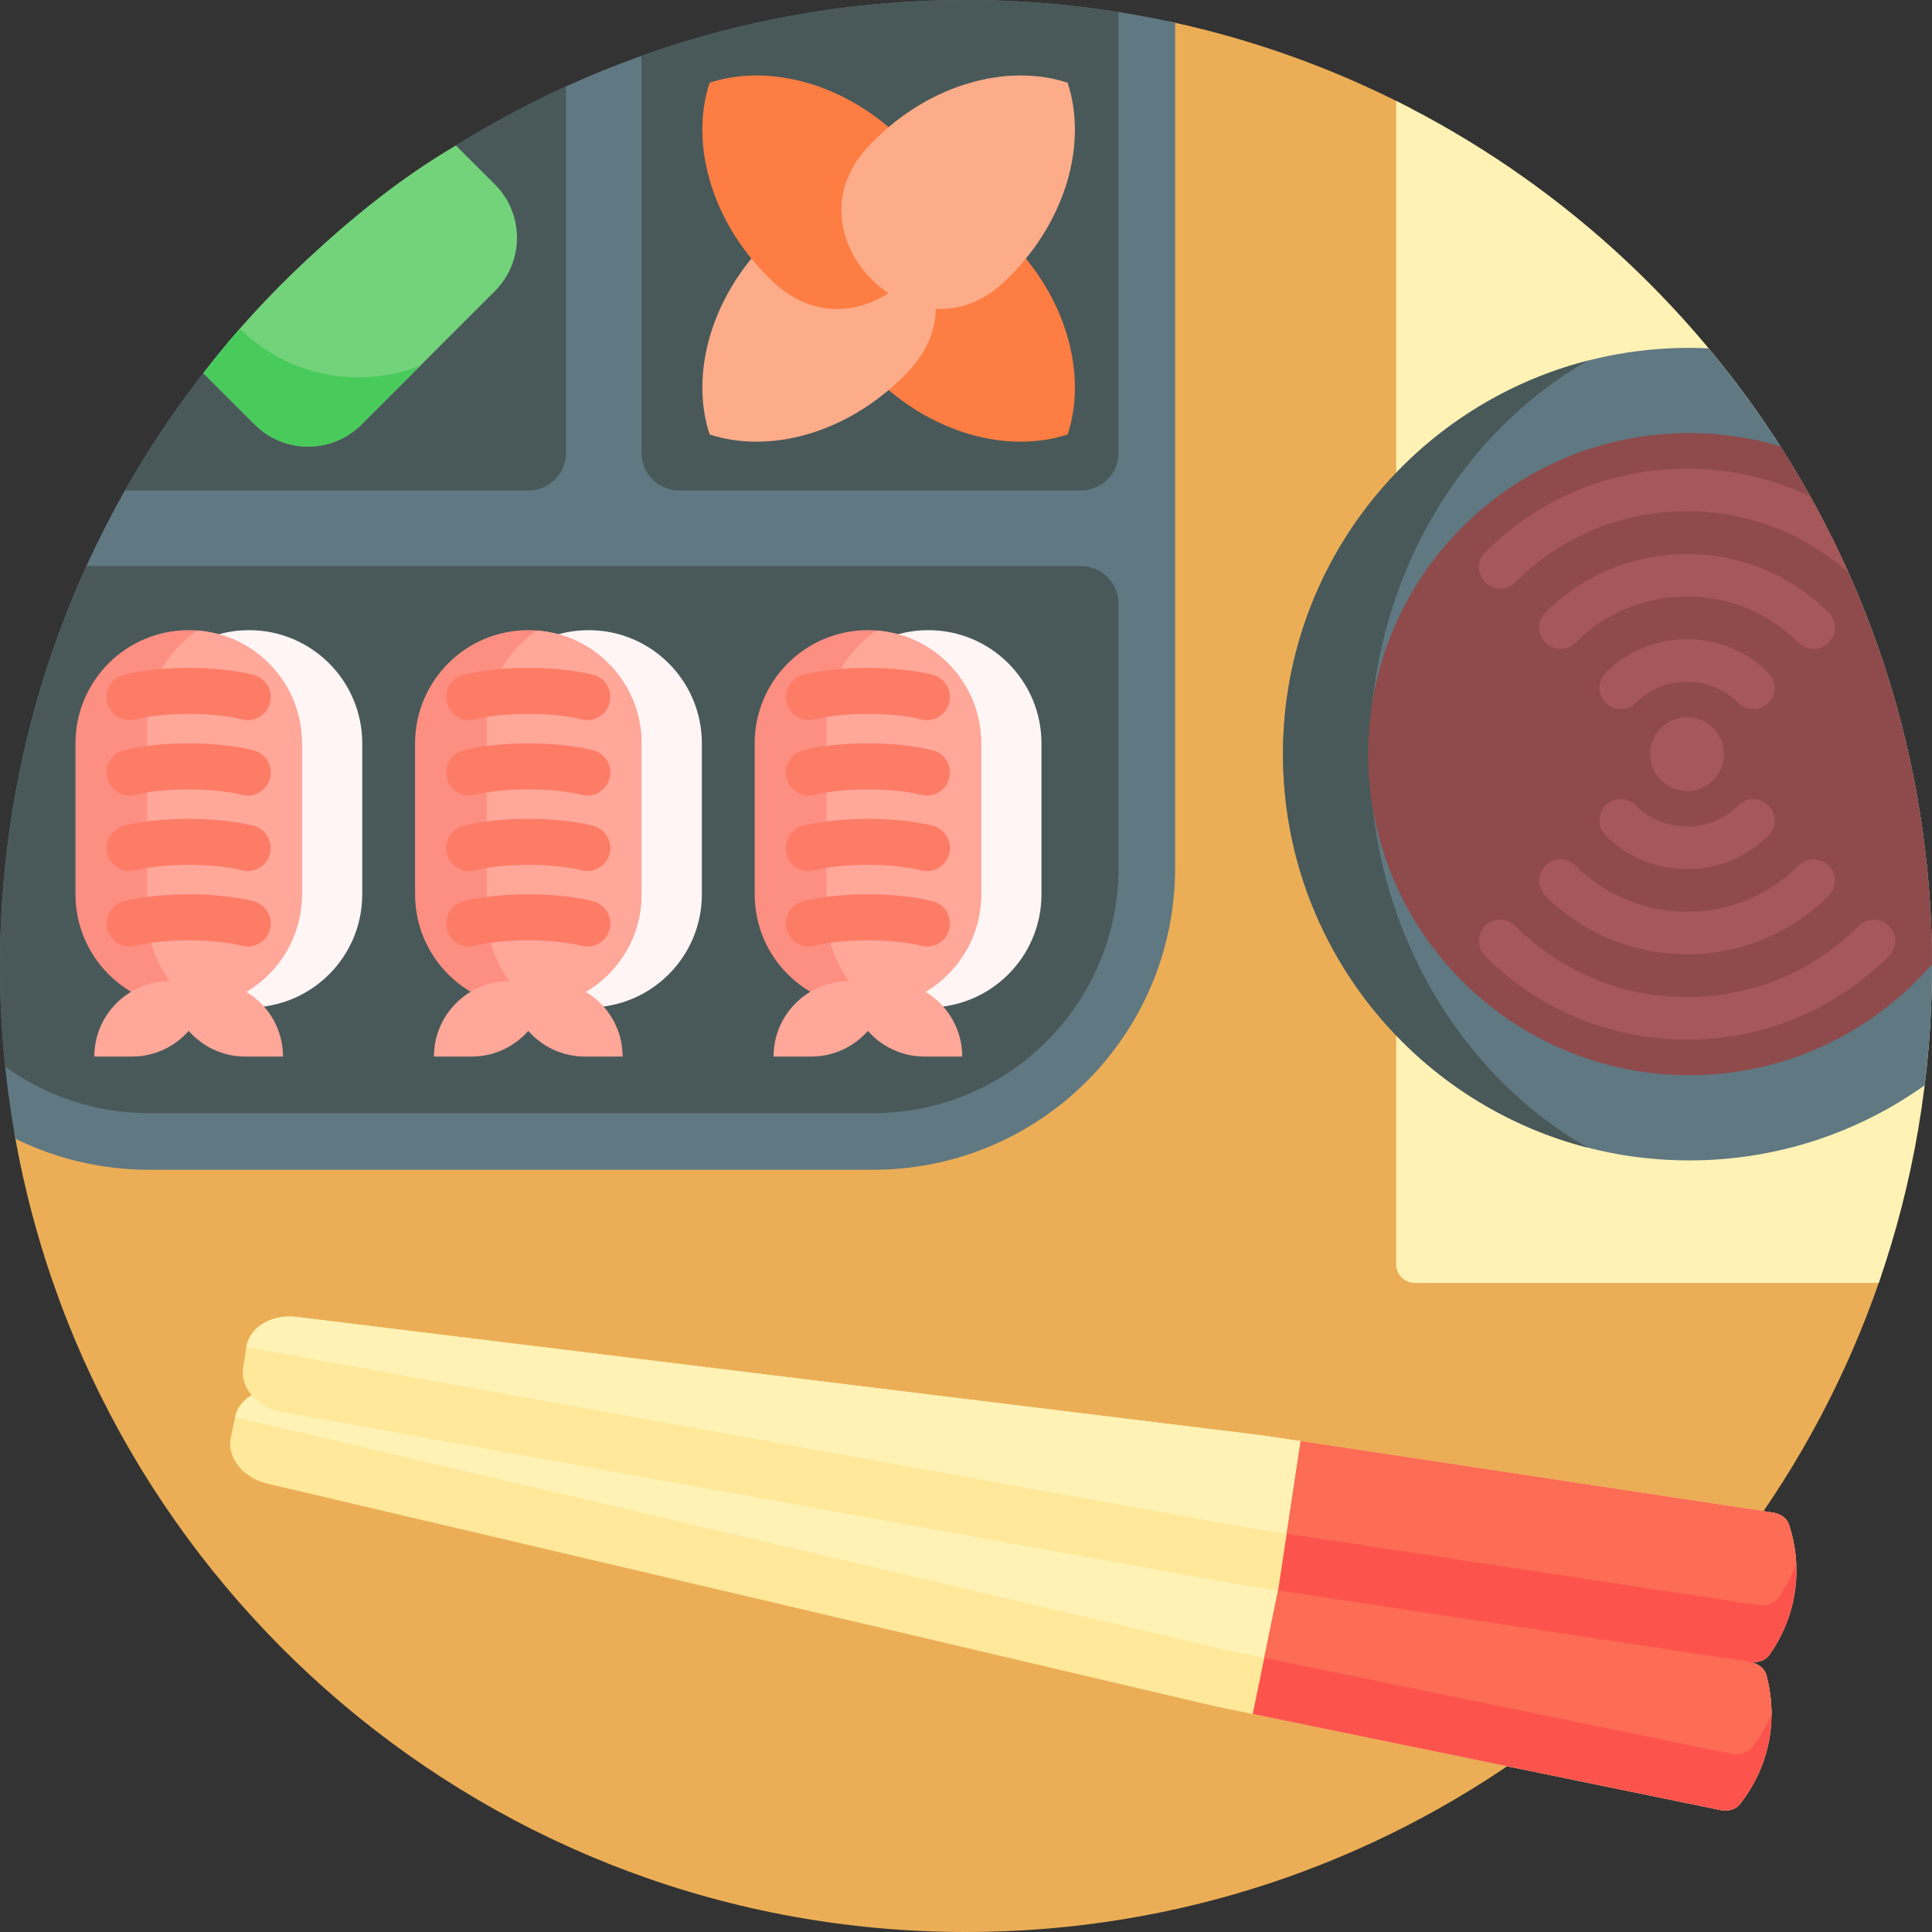 <svg height="512pt" viewBox="0 0 512 512" width="512pt" xmlns="http://www.w3.org/2000/svg"><rect x="0" y="0" width="512" height="512" fill="#333333" stroke="none"/><path d="m487.074 323.93c7.973 0 13.637 7.844 11.043 15.383-34.566 100.48-129.902 172.688-242.117 172.688-126.051 0-230.82-91.102-252.066-211.051-.551-3.105 1.848-5.953 5-5.953h210.281c42.641 0 77.207-34.566 77.207-77.211v-200.539c0-7.434 6.871-12.984 14.141-11.406 21.848 4.746 42.656 12.281 62.035 22.215 8.309 4.258 13.473 12.871 13.473 22.207v268.668c0 2.762 2.238 5 5 5zm0 0" fill="#ebae56"/><path d="m370 335v-308.258c84.168 41.934 142 128.836 142 229.258 0 29.426-4.98 57.684-14.117 84h-122.883c-2.762 0-5-2.238-5-5zm0 0" fill="#fff2b4"/><path d="m512 256c0 10.703-.668 21.254-1.941 31.613-17.602 12.535-39.137 19.91-62.391 19.91-59.465 0-107.668-48.203-107.668-107.668 0-59.461 48.203-107.668 107.668-107.668 1.73 0 3.449.047 5.16.129 36.941 44.375 59.172 101.43 59.172 163.684zm-512 0c0 15.625 1.406 30.922 4.086 45.773 10.656 5.258 22.648 8.223 35.336 8.223h192c44.184 0 80-35.816 80-80v-223.961c-17.848-3.941-36.391-6.035-55.422-6.035-141.387 0-256 114.613-256 256zm0 0" fill="#607882"/><path d="m420.75 304.133c-46.438-11.953-80.75-54.109-80.75-104.277s34.312-92.324 80.75-104.273c-34.328 19.664-57.75 58.977-57.75 104.273s23.422 84.609 57.75 104.277zm-270.75-281.219c-49.352 22.48-90.301 60.176-116.879 107.086h106.879c5.523 0 10-4.477 10-10zm20-8.094v105.18c0 5.523 4.477 10 10 10h106.422c5.523 0 10-4.477 10-10v-116.812c-13.168-2.09-26.664-3.188-40.422-3.188-30.172 0-59.117 5.234-86 14.82zm-170 241.18c0 9 .469 17.891 1.375 26.648 10.707 7.758 23.848 12.348 38.047 12.348h192c35.898 0 65-29.102 65-65v-69.996c0-5.523-4.477-10-10-10h-263.508c-14.711 32.301-22.914 68.191-22.914 106zm0 0" fill="#495959"/><path d="m362.586 199.855c0-46.988 38.094-85.078 85.078-85.078 8.398 0 16.504 1.234 24.168 3.504 25.344 39.633 40.066 86.711 40.16 137.223-15.598 18.016-38.625 29.43-64.328 29.43-46.984 0-85.078-38.09-85.078-85.078zm0 0" fill="#8f4a4b"/><path d="m393.574 154.336c-1.105-1.102-1.656-2.547-1.656-3.992s.551-2.891 1.656-3.992c14.289-14.293 33.293-22.164 53.504-22.164 11.5 0 22.609 2.559 32.684 7.387 3.66 6.566 7.043 13.309 10.125 20.211-11.805-10.535-26.859-16.305-42.809-16.305-17.195 0-33.359 6.695-45.52 18.855-2.203 2.207-5.781 2.207-7.984 0zm15.973 83.055c20.695 20.695 54.367 20.695 75.066 0 2.203-2.207 2.203-5.781 0-7.988-2.207-2.203-5.781-2.203-7.988 0-16.293 16.293-42.801 16.293-59.094 0-2.207-2.203-5.781-2.203-7.988 0-1.102 1.105-1.652 2.551-1.652 3.996 0 1.441.551 2.887 1.656 3.992zm15.969-15.973c11.891 11.887 31.234 11.887 43.125 0 2.207-2.207 2.207-5.781 0-7.984-2.203-2.207-5.781-2.207-7.984-.004-7.488 7.488-19.668 7.488-27.152 0-2.207-2.203-5.781-2.203-7.988.004-1.102 1.102-1.652 2.547-1.652 3.992 0 1.441.551 2.891 1.652 3.992zm11.773-21.562c0 5.406 4.383 9.789 9.789 9.789s9.789-4.383 9.789-9.789-4.383-9.789-9.789-9.789-9.789 4.383-9.789 9.789zm63.293 45.52c-2.203-2.203-5.781-2.203-7.984 0-12.16 12.16-28.324 18.855-45.52 18.855s-33.359-6.695-45.52-18.855c-2.203-2.203-5.781-2.203-7.984 0-1.105 1.102-1.656 2.547-1.656 3.992 0 1.445.551 2.891 1.656 3.992 14.289 14.293 33.293 22.164 53.504 22.164s39.215-7.871 53.504-22.164c2.207-2.203 2.207-5.777 0-7.984zm-15.969-75.066c2.203-2.207 2.203-5.781 0-7.988-20.699-20.695-54.371-20.695-75.066 0-1.105 1.105-1.656 2.547-1.656 3.992s.551 2.891 1.656 3.996c2.203 2.203 5.777 2.203 7.984 0 16.293-16.293 42.805-16.293 59.098 0 2.203 2.203 5.777 2.203 7.984 0zm-15.973 15.969c2.207-2.203 2.203-5.777 0-7.984-11.891-11.891-31.234-11.891-43.125 0-1.102 1.102-1.652 2.547-1.652 3.992 0 1.445.551 2.891 1.652 3.992 2.207 2.207 5.781 2.207 7.988 0 7.484-7.484 19.664-7.484 27.148 0 2.207 2.207 5.781 2.207 7.988 0zm0 0" fill="#a65759"/><path d="m468.094 443.922c3.238 12.125.719 24.391-7.035 34.254-1.051 1.336-3.051 1.941-5.055 1.531l-133.82-27.484-251.27-59.023c-6.516-1.531-10.828-6.902-9.75-12.148l1.129-5.484c.508-2.48 2.145-4.5 4.41-5.832-1.766-2.062-2.656-4.598-2.266-7.172l.836-5.535c.801-5.297 6.703-8.848 13.344-8.031l256.191 31.43 135.074 20.441c2.023.309 3.691 1.566 4.215 3.184 3.871 11.938 1.996 24.316-5.234 34.578-.977 1.387-2.941 2.094-4.965 1.789l-1.352-.203 1.504.309c2.004.41 3.605 1.758 4.043 3.398zm0 0" fill="#ffe899"/><path d="m468.086 443.887c.93 3.477 1.375 6.965 1.371 10.406-1.355 3.16-3.137 6.191-5.363 9.02-1.039 1.324-3.043 1.91-5.031 1.504l-133.82-27.484-262.953-61.766c.512-2.48 2.145-4.504 4.414-5.832 1.867 2.18 4.719 3.84 8.102 4.449l254.016 45.789 133.727 20.242 1.504.309c1.988.41 3.598 1.738 4.035 3.363zm6.004-39.867c-.523-1.605-2.199-2.844-4.203-3.148l-135.078-20.445-256.191-31.43c-6.641-.816-12.543 2.734-13.344 8.031l265.824 47.918 135.074 20.445c2.004.301 3.977-.387 4.945-1.762 2.078-2.941 3.699-6.062 4.883-9.293-.176-3.438-.801-6.895-1.91-10.316zm0 0" fill="#fff2b4"/><path d="m468.094 443.922c3.238 12.125.719 24.391-7.035 34.254-1.051 1.336-3.051 1.941-5.055 1.531l-124.023-25.477 6.734-32.789 5.98-39.52 125.188 18.949c2.023.305 3.691 1.566 4.215 3.18 3.871 11.938 1.996 24.32-5.234 34.578-.816 1.164-2.336 1.848-3.996 1.855l-.051.25c1.637.559 2.898 1.762 3.277 3.188zm0 0" fill="#fc544d"/><path d="m468.094 443.922c.926 3.465 1.367 6.941 1.363 10.371-1.352 3.152-3.125 6.176-5.34 8.996-1.051 1.332-3.051 1.938-5.055 1.527l-124.027-25.473 3.68-17.902-.004.031 123.836 18.742 1.504.309c2.004.41 3.605 1.758 4.043 3.398zm6.004-39.871c-.523-1.613-2.191-2.875-4.211-3.18l-125.191-18.949-3.711 24.52 125.191 18.949c2.02.305 3.984-.402 4.965-1.793 2.066-2.93 3.68-6.043 4.863-9.262-.18-3.426-.801-6.871-1.906-10.285zm0 0" fill="#fd6c55"/><path d="m231.586 99.766c-.539-.539-1.066-1.086-1.582-1.641-21.938-23.539 12.391-57.871 35.934-35.934.551.516 1.098 1.043 1.637 1.582 15.102 15.102 20.578 35.469 15.367 51.359-15.887 5.211-36.254-.266-51.355-15.367zm0 0" fill="#fd7d43"/><path d="m203.422 63.773c.539-.539 1.082-1.066 1.637-1.582 23.539-21.938 57.871 12.395 35.934 35.934-.516.555-1.043 1.098-1.582 1.641-15.102 15.102-35.469 20.578-51.359 15.367-5.207-15.891.266-36.254 15.371-51.359zm0 0" fill="#fdac89"/><path d="m188.051 21.922c15.891-5.211 36.258.266 51.359 15.367.539.539 1.066 1.086 1.582 1.637 21.938 23.543-12.391 57.875-35.934 35.934-.551-.516-1.098-1.043-1.637-1.582-15.105-15.102-20.578-35.469-15.371-51.355zm0 0" fill="#fd7d43"/><path d="m282.941 21.922c5.211 15.891-.266 36.254-15.367 51.355-.539.539-1.086 1.066-1.637 1.582-23.543 21.941-57.871-12.391-35.934-35.934.516-.551 1.043-1.098 1.582-1.637 15.102-15.102 35.469-20.578 51.355-15.367zm0 0" fill="#fdac89"/><path d="m95.785 112.496c-7.809 7.812-20.473 7.812-28.281 0l-13.617-13.613c8.32-10.844 17.547-20.836 27.488-30.109 12.113-11.301 25-21.773 39.438-30.211l10.332 10.297c7.809 7.809 7.809 20.473 0 28.281zm0 0" fill="#73d37a"/><path d="m111.367 96.918-15.582 15.578c-7.809 7.812-20.473 7.812-28.281 0l-13.617-13.613c3.109-3.996 6.305-7.945 9.645-11.746 8.109 7.922 19.238 12.863 31.469 12.863 5.777 0 11.293-1.102 16.367-3.082zm0 0" fill="#49cb5c"/><path d="m66 267c-16.57 0-30-13.43-30-30v-40c0-16.57 13.43-30 30-30s30 13.43 30 30v40c0 16.57-13.43 30-30 30zm120-30v-40c0-16.57-13.43-30-30-30s-30 13.43-30 30v40c0 16.57 13.43 30 30 30s30-13.43 30-30zm90 0v-40c0-16.57-13.43-30-30-30s-30 13.43-30 30v40c0 16.57 13.43 30 30 30s30-13.43 30-30zm0 0" fill="#fff5f5"/><path d="m50 267c-16.57 0-30-13.43-30-30v-40c0-16.57 13.43-30 30-30s30 13.43 30 30v40c0 16.57-13.43 30-30 30zm120-30v-40c0-16.57-13.43-30-30-30s-30 13.43-30 30v40c0 16.57 13.43 30 30 30s30-13.43 30-30zm90 0v-40c0-16.57-13.43-30-30-30s-30 13.43-30 30v40c0 16.57 13.43 30 30 30s30-13.43 30-30zm0 0" fill="#fd8e82"/><path d="m80 197v40c0 11.008-5.934 20.621-14.77 25.836 5.844 3.492 9.77 9.859 9.77 17.164h-10c-5.98 0-11.336-2.641-15-6.801-3.664 4.16-9.02 6.801-15 6.801h-10c0-11.047 8.953-20 20-20h.016c-3.77-5.016-6.016-11.242-6.016-18v-50.004c0-10.371 5.266-19.516 13.27-24.902 15.508 1.164 27.73 14.102 27.73 29.906zm62.27-29.906c-8.004 5.387-13.27 14.531-13.27 24.902v50.004c0 6.758 2.246 12.984 6.016 18h-.016c-11.047 0-20 8.953-20 20h10c5.98 0 11.336-2.641 15-6.801 3.664 4.16 9.02 6.801 15 6.801h10c0-7.305-3.926-13.672-9.77-17.164 8.836-5.215 14.77-14.828 14.77-25.836v-40c0-15.805-12.223-28.742-27.73-29.906zm117.73 69.906v-40c0-15.805-12.223-28.742-27.73-29.906-8.004 5.387-13.27 14.531-13.27 24.902v50.004c0 6.758 2.246 12.984 6.016 18h-.016c-11.047 0-20 8.953-20 20h10c5.98 0 11.336-2.641 15-6.801 3.664 4.16 9.02 6.801 15 6.801h10c0-7.305-3.926-13.672-9.77-17.164 8.836-5.215 14.77-14.828 14.77-25.836zm0 0" fill="#ffa799"/><path d="m71.555 206.238c-.699 2.762-3.184 4.602-5.906 4.602-.496 0-1-.062-1.504-.191-7.664-1.941-20.621-1.941-28.289 0-3.266.832-6.582-1.145-7.41-4.41-.828-3.262 1.148-6.582 4.41-7.41 9.617-2.438 24.676-2.438 34.289 0 3.262.828 5.238 4.148 4.41 7.41zm-4.41-27.41c-9.617-2.438-24.676-2.438-34.289 0-3.262.828-5.238 4.145-4.41 7.41.828 3.266 4.141 5.242 7.41 4.41 7.664-1.945 20.621-1.945 28.289 0 .504.129 1.008.191 1.504.191 2.723 0 5.207-1.84 5.906-4.602.828-3.262-1.148-6.582-4.41-7.41zm0 60c-9.617-2.438-24.676-2.438-34.289 0-3.262.828-5.238 4.145-4.41 7.41.828 3.266 4.141 5.242 7.41 4.41 7.664-1.945 20.621-1.945 28.289 0 .504.129 1.008.191 1.504.191 2.723 0 5.207-1.84 5.906-4.602.828-3.262-1.148-6.582-4.41-7.41zm0-20c-9.617-2.438-24.676-2.438-34.289 0-3.262.828-5.238 4.145-4.41 7.41.828 3.266 4.141 5.242 7.41 4.41 7.664-1.945 20.621-1.945 28.289 0 .504.129 1.008.191 1.504.191 2.723 0 5.207-1.84 5.906-4.602.828-3.262-1.148-6.582-4.41-7.41zm90-40c-9.617-2.438-24.676-2.438-34.289 0-3.262.828-5.238 4.145-4.41 7.41.828 3.266 4.141 5.242 7.41 4.41 7.664-1.945 20.621-1.945 28.289 0 .504.129 1.008.191 1.504.191 2.723 0 5.207-1.84 5.906-4.602.828-3.262-1.148-6.582-4.41-7.41zm0 20c-9.617-2.438-24.676-2.438-34.289 0-3.262.828-5.238 4.145-4.41 7.41.828 3.266 4.141 5.242 7.41 4.41 7.664-1.945 20.621-1.945 28.289 0 .504.129 1.008.191 1.504.191 2.723 0 5.207-1.84 5.906-4.602.828-3.262-1.148-6.582-4.41-7.41zm0 20c-9.617-2.438-24.676-2.438-34.289 0-3.262.828-5.238 4.145-4.41 7.41.828 3.266 4.141 5.242 7.41 4.41 7.664-1.945 20.621-1.945 28.289 0 .504.129 1.008.191 1.504.191 2.723 0 5.207-1.84 5.906-4.602.828-3.262-1.148-6.582-4.41-7.41zm0 20c-9.617-2.438-24.676-2.438-34.289 0-3.262.828-5.238 4.145-4.41 7.41.828 3.266 4.141 5.242 7.41 4.41 7.664-1.945 20.621-1.945 28.289 0 .504.129 1.008.191 1.504.191 2.723 0 5.207-1.84 5.906-4.602.828-3.262-1.148-6.582-4.41-7.41zm58.711-48.18c7.668-1.941 20.621-1.941 28.289 0 .504.129 1.008.191 1.504.191 2.723 0 5.207-1.84 5.906-4.602.828-3.262-1.148-6.582-4.41-7.41-9.617-2.438-24.676-2.438-34.289 0-3.262.828-5.238 4.148-4.41 7.41.828 3.266 4.145 5.242 7.41 4.41zm31.289 8.18c-9.617-2.438-24.676-2.438-34.289 0-3.262.828-5.238 4.145-4.41 7.41.828 3.266 4.141 5.242 7.41 4.41 7.664-1.945 20.621-1.945 28.289 0 .504.129 1.008.191 1.504.191 2.723 0 5.207-1.84 5.906-4.602.828-3.262-1.148-6.582-4.41-7.41zm0 20c-9.617-2.438-24.676-2.438-34.289 0-3.262.828-5.238 4.145-4.41 7.41.828 3.266 4.141 5.242 7.41 4.41 7.664-1.945 20.621-1.945 28.289 0 .504.129 1.008.191 1.504.191 2.723 0 5.207-1.84 5.906-4.602.828-3.262-1.148-6.582-4.41-7.41zm0 20c-9.617-2.438-24.676-2.438-34.289 0-3.262.828-5.238 4.145-4.41 7.41.828 3.266 4.141 5.242 7.41 4.41 7.664-1.945 20.621-1.945 28.289 0 .504.129 1.008.191 1.504.191 2.723 0 5.207-1.84 5.906-4.602.828-3.262-1.148-6.582-4.41-7.41zm0 0" fill="#fd7c66"/></svg>